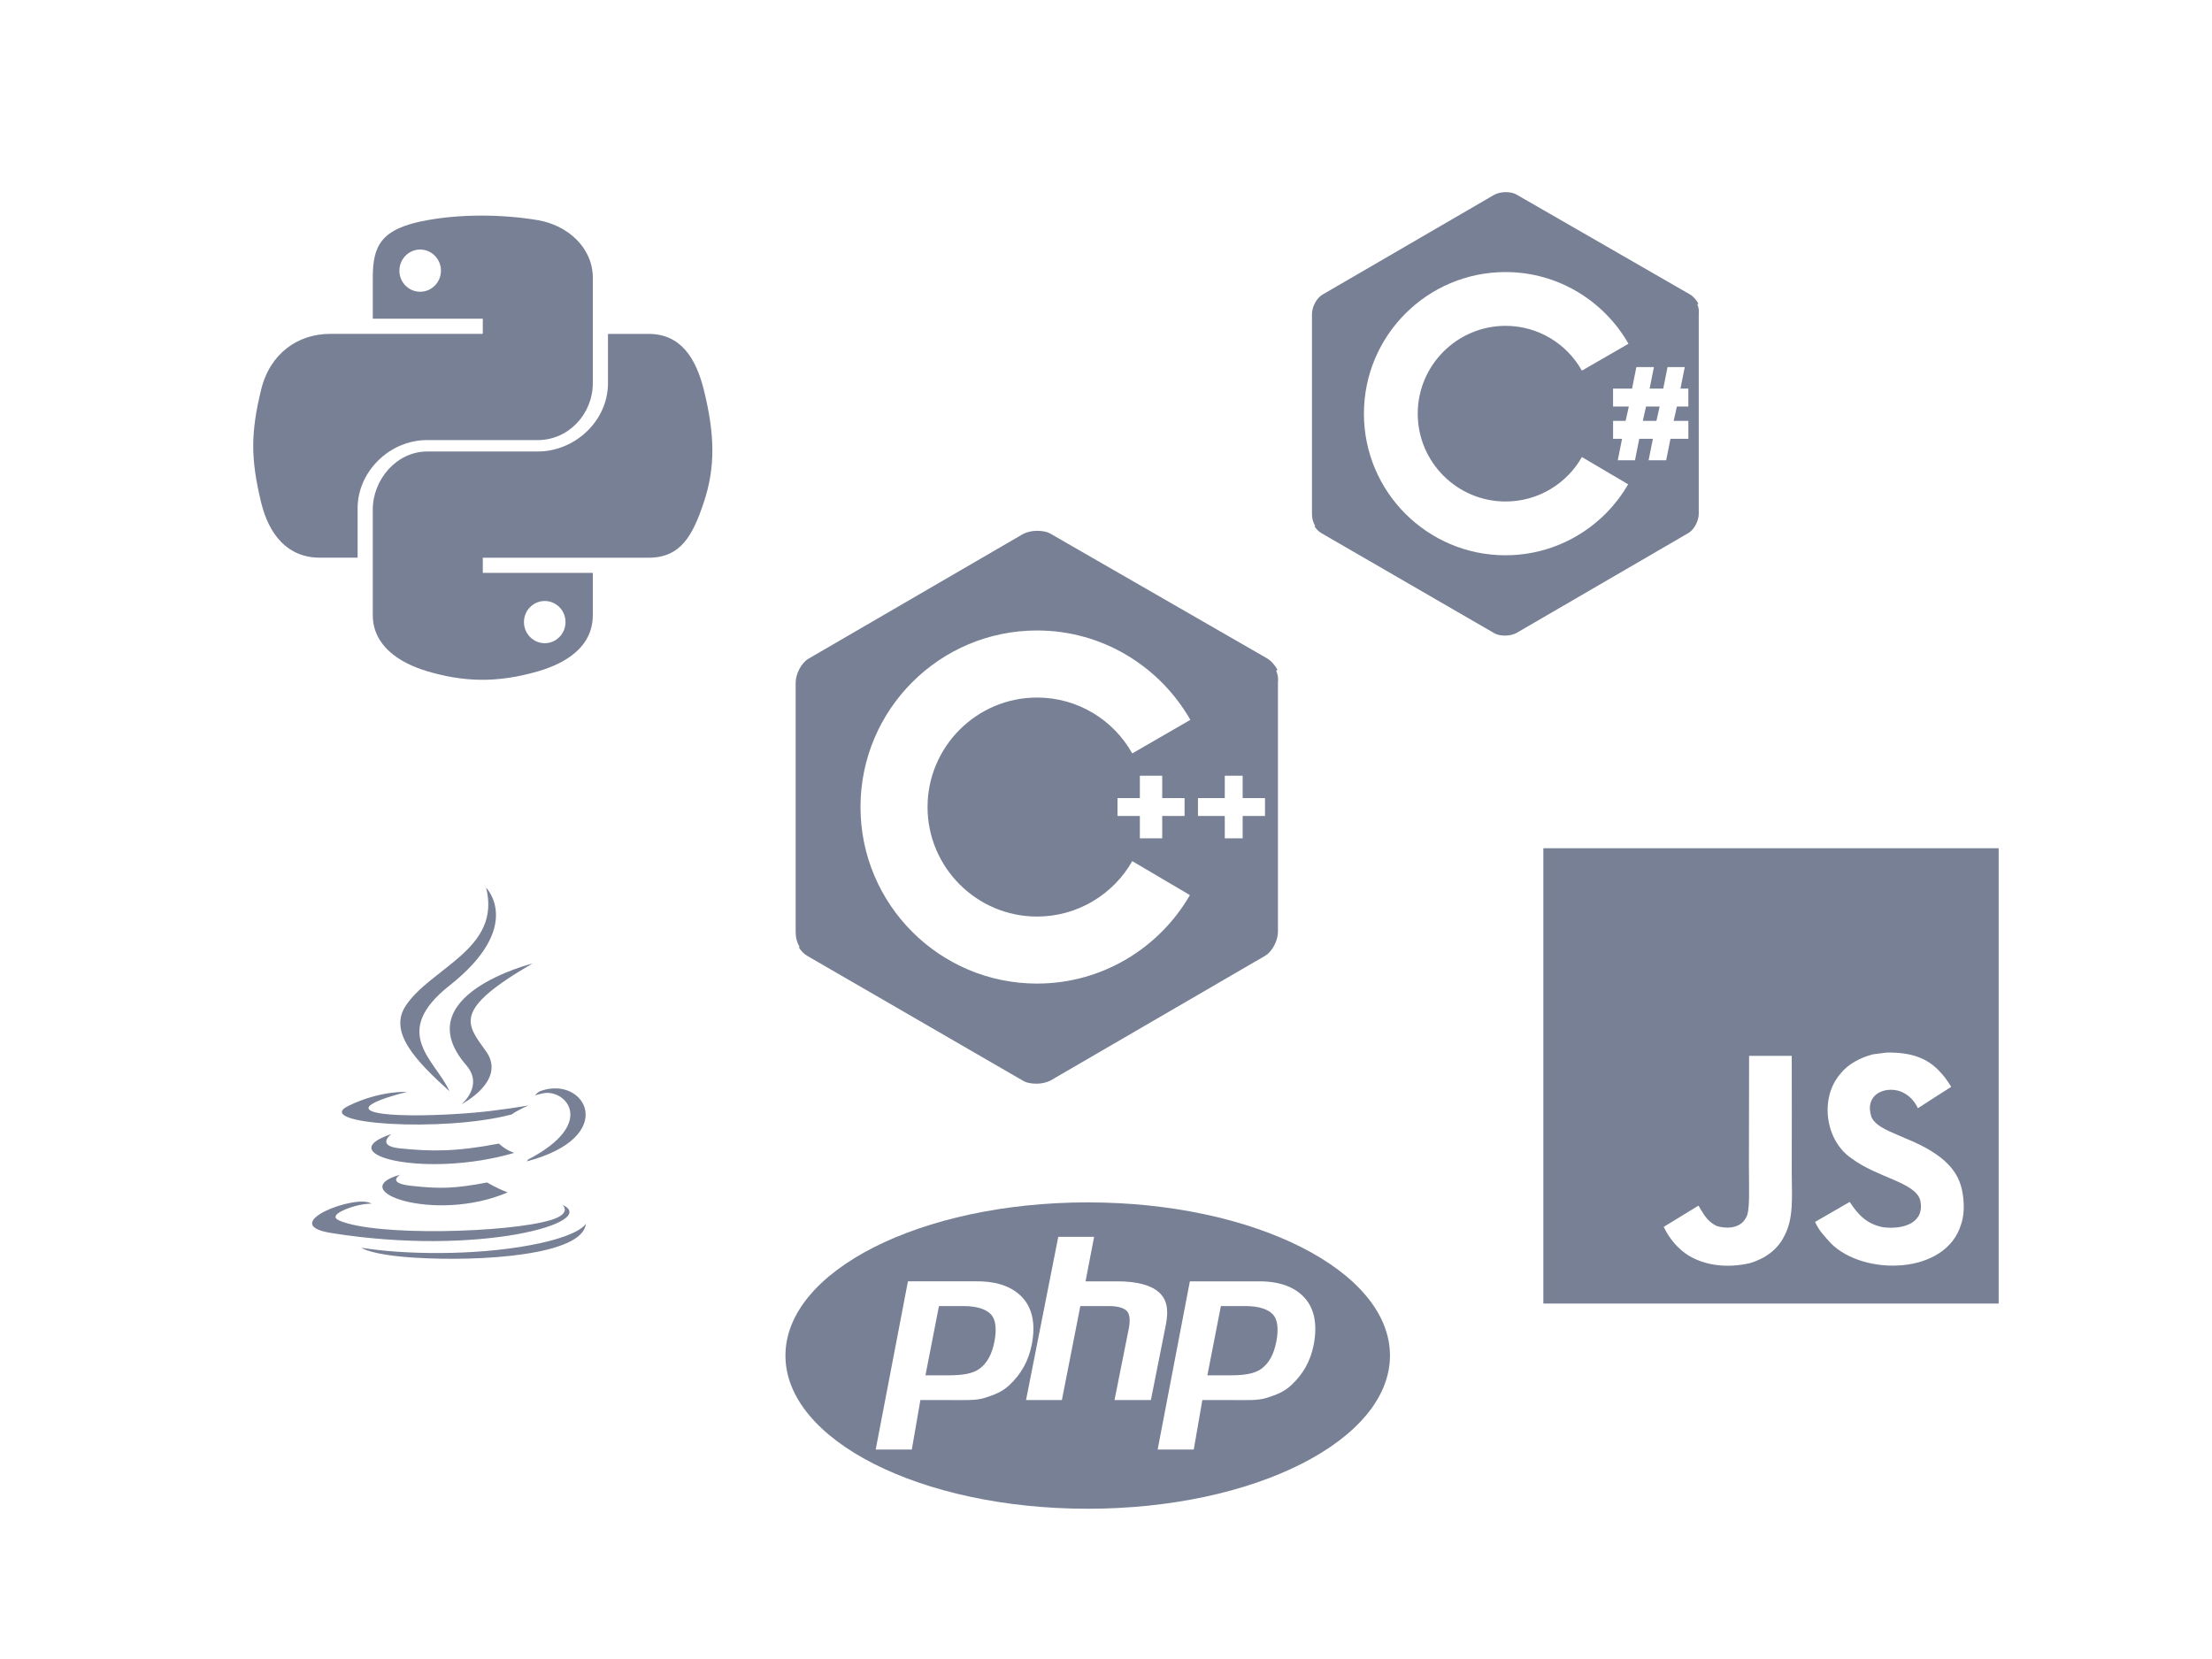 <?xml version="1.0" encoding="UTF-8"?>
<svg width="94.192mm" height="70.644mm" version="1.1" viewBox="0 0 94.192 70.644" xmlns="http://www.w3.org/2000/svg">
 <g transform="translate(147.64 122.26)">
  <g transform="translate(-98.365 -217.02)" fill="#788095">
   <path d="m23.001 107.72 0.046-0.03c-0.092-0.168-0.229-0.321-0.366-0.397l-7.373-4.244c-0.122-0.076-0.29-0.107-0.473-0.107-0.183 0-0.351 0.046-0.473 0.107l-7.327 4.259c-0.26 0.153-0.443 0.534-0.443 0.824v8.503c0 0.168 0.031 0.351 0.137 0.519l-0.031 0.015c0.076 0.122 0.183 0.229 0.29 0.29l7.358 4.259c0.122 0.076 0.29 0.107 0.473 0.107 0.183 0 0.351-0.046 0.473-0.107l7.327-4.259c0.26-0.153 0.443-0.534 0.443-0.824v-8.518c0.015-0.122 0-0.26-0.061-0.397zm-8.167 10.685c-3.328 0-6.03-2.702-6.03-6.03 0-3.328 2.702-6.03 6.03-6.03 2.244 0 4.198 1.236 5.236 3.053l-1.984 1.145c-0.641-1.145-1.862-1.908-3.251-1.908-2.061 0-3.74 1.679-3.74 3.74 0 2.061 1.679 3.74 3.74 3.74 1.389 0 2.61-0.763 3.251-1.893l1.969 1.16c-1.038 1.801-2.992 3.022-5.221 3.022zm7.785-6.335h-0.488l-0.137 0.611h0.626v0.763h-0.763l-0.183 0.916h-0.748l0.183-0.916h-0.58l-0.183 0.916h-0.733l0.183-0.916h-0.382v-0.763h0.534l0.137-0.611h-0.672v-0.763h0.809l0.183-0.916h0.748l-0.183 0.916h0.58l0.183-0.916h0.733l-0.183 0.916h0.336zm-1.939 0.611h0.58l0.137-0.611h-0.58z" stroke-width=".153"/>
   <path d="m-32.232 144.78c-2.43 0.679 1.478 2.081 4.572 0.756-0.507-0.197-0.87-0.424-0.87-0.424-1.38 0.261-2.02 0.281-3.272 0.138-1.034-0.118-0.43-0.47-0.43-0.47zm4.202-1.324c-1.829 0.352-2.885 0.341-4.223 0.203-1.034-0.107-0.357-0.608-0.357-0.608-2.676 0.888 1.49 1.896 5.23 0.802-0.398-0.14-0.65-0.396-0.65-0.396zm1.433-7.669c1.24e-4 0-5.41 1.351-2.826 4.328 0.763 0.878-0.2 1.667-0.2 1.667s1.936-0.999 1.047-2.251c-0.83-1.167-1.467-1.746 1.979-3.745zm1.266 10.273s0.447 0.368-0.492 0.653c-1.785 0.541-7.432 0.704-9.001 0.022-0.563-0.245 0.494-0.586 0.826-0.657 0.347-0.075 0.545-0.061 0.545-0.061-0.627-0.441-4.053 0.867-1.74 1.243 6.308 1.022 11.498-0.46 9.862-1.199zm-2.168-3.84c0.303-0.207 0.722-0.387 0.722-0.387s-1.193 0.213-2.382 0.313c-1.455 0.122-3.016 0.146-3.8 0.041-1.855-0.248 1.017-0.93 1.017-0.93s-1.116-0.075-2.487 0.588c-1.622 0.784 4.012 1.142 6.929 0.374zm0.71 1.917c-0.014 0.037-0.059 0.078-0.059 0.078 3.959-1.041 2.504-3.669 0.61-3.004-0.166 0.059-0.253 0.195-0.253 0.195s0.105-0.042 0.339-0.091c0.957-0.199 2.328 1.281-0.637 2.821zm-3.346-2.908c-0.584-1.32-2.565-2.475 9.57e-4 -4.502 3.199-2.525 1.558-4.168 1.558-4.168 0.662 2.609-2.336 3.397-3.418 5.022-0.737 1.107 0.362 2.297 1.86 3.648zm3.453 6.551c-2.429 0.457-5.426 0.404-7.202 0.111 0 0 0.364 0.301 2.234 0.422 2.845 0.182 7.216-0.101 7.32-1.448 1.24e-4 0-0.199 0.51-2.352 0.915z" stroke-width=".127"/>
   <path d="m16.444 130.88v19.389h19.389v-19.389zm10.256 16.521c-0.286 0.582-0.832 0.964-1.466 1.148-0.973 0.223-1.903 0.096-2.595-0.319-0.463-0.284-0.825-0.722-1.07-1.226l1.477-0.904c0.013 5e-3 0.052 0.075 0.103 0.166 0.188 0.316 0.351 0.539 0.67 0.696 0.314 0.107 1.002 0.175 1.268-0.376 0.162-0.281 0.111-1.183 0.111-2.182-1.51e-4 -1.569 0.007-3.131 0.007-4.683h1.816c0 1.706 0.009 3.322 0 4.987 0.004 1.021 0.092 1.931-0.321 2.693zm7.534-0.513c-0.631 2.159-4.151 2.23-5.558 0.803-0.297-0.336-0.483-0.511-0.661-0.899 0.747-0.43 0.747-0.43 1.475-0.851 0.395 0.607 0.76 0.941 1.418 1.078 0.892 0.109 1.789-0.197 1.587-1.144-0.207-0.773-1.826-0.962-2.927-1.789-1.119-0.751-1.381-2.577-0.461-3.619 0.306-0.386 0.829-0.674 1.377-0.812l0.572-0.074c1.098-0.022 1.785 0.268 2.289 0.831 0.14 0.142 0.255 0.295 0.469 0.627-0.585 0.373-0.583 0.369-1.421 0.912-0.179-0.386-0.476-0.628-0.79-0.733-0.487-0.148-1.102 0.013-1.229 0.528-0.044 0.159-0.035 0.306 0.035 0.568 0.197 0.45 0.86 0.646 1.454 0.919 1.711 0.694 2.289 1.438 2.431 2.324 0.137 0.763-0.033 1.257-0.059 1.331z" stroke-width=".155"/>
   <path d="m-31.086 113.5h4.71c1.311 0 2.344-1.109 2.344-2.426v-4.49c0-1.278-1.071-2.238-2.351-2.451-0.81-0.135-1.647-0.196-2.453-0.192-0.806 4e-3 -1.553 0.072-2.23 0.192-1.996 0.352-2.335 1.091-2.335 2.451v1.747h4.684v0.646h-6.497c-1.37 0-2.571 0.825-2.946 2.392-0.433 1.796-0.452 2.894 0 4.77 0.335 1.396 1.136 2.368 2.506 2.368h1.607v-2.108c0-1.557 1.361-2.9 2.961-2.9zm-0.297-6.317c-0.489 0-0.885-0.4-0.885-0.896 0-0.497 0.396-0.901 0.885-0.901 0.487 0 0.885 0.404 0.885 0.901-1.59e-4 0.495-0.398 0.896-0.885 0.896zm12.081 4.187c-0.339-1.365-0.986-2.392-2.358-2.392h-1.726v2.097c0 1.623-1.421 2.911-2.99 2.911h-4.71c-1.29 0-2.315 1.183-2.315 2.476v4.49c0 1.278 1.089 2.029 2.336 2.396 1.493 0.439 2.907 0.518 4.693 0 1.187-0.344 2.34-1.036 2.34-2.396v-1.797h-4.684v-0.646h7.056c1.37 0 1.881-0.933 2.358-2.368 0.492-1.477 0.471-2.875 0-4.77zm-6.777 8.982c0.489 0 0.885 0.4 0.885 0.896 0 0.497-0.396 0.901-0.885 0.901-0.487 0-0.885-0.404-0.885-0.901 0-0.496 0.398-0.896 0.885-0.896z" stroke-width=".162"/>
   <path d="m5.067 123.32 0.057-0.038c-0.114-0.209-0.285-0.4-0.457-0.495l-9.193-5.291c-0.152-0.095-0.362-0.133-0.59-0.133-0.228 0-0.438 0.057-0.59 0.133l-9.136 5.31c-0.324 0.19-0.552 0.666-0.552 1.028v10.601c0 0.209 0.038 0.438 0.171 0.647l-0.038 0.019c0.095 0.152 0.228 0.285 0.362 0.362l9.174 5.31c0.152 0.095 0.362 0.133 0.59 0.133s0.438-0.057 0.59-0.133l9.136-5.31c0.324-0.19 0.552-0.666 0.552-1.028v-10.62c0.019-0.152 0-0.324-0.076-0.495zm-6.756 6.186v-0.761h0.952v-0.952h0.952v0.952h0.952v0.761h-0.952v0.952h-0.952v-0.952zm0.628-2.664c-0.799-1.427-2.322-2.379-4.054-2.379-2.569 0-4.663 2.094-4.663 4.663s2.094 4.663 4.663 4.663c1.732 0 3.255-0.952 4.054-2.36l2.455 1.446c-1.294 2.246-3.73 3.768-6.509 3.768-4.149 0-7.518-3.369-7.518-7.518s3.369-7.518 7.518-7.518c2.798 0 5.234 1.542 6.528 3.806zm5.653 2.664h-0.952v0.952h-0.761v-0.952h-1.142v-0.761h1.142v-0.952h0.761v0.952h0.952z" stroke-width=".19"/>
   <path d="m-2.958 145.96c-7.108 0-12.871 2.92-12.871 6.523s5.763 6.523 12.871 6.523c7.108 0 12.871-2.92 12.871-6.523s-5.763-6.523-12.871-6.523zm-3.349 7.793c-0.307 0.287-0.648 0.406-1.024 0.528-0.376 0.122-0.854 0.097-1.435 0.097h-1.317l-0.365 2.107h-1.538l1.373-7.163h2.958c0.89 0 1.539 0.256 1.947 0.723 0.408 0.467 0.531 1.13 0.368 1.967-0.067 0.345-0.18 0.666-0.34 0.951-0.16 0.286-0.369 0.553-0.626 0.79zm4.49 0.625 0.607-3.038c0.069-0.356 0.044-0.62-0.076-0.749-0.12-0.129-0.375-0.216-0.766-0.216h-1.22l-0.786 4.003h-1.526l1.373-6.952h1.526l-0.365 1.896h1.359c0.856 0 1.445 0.172 1.77 0.47s0.422 0.707 0.292 1.375l-0.639 3.211zm8.482-2.355c-0.067 0.345-0.18 0.66-0.34 0.946-0.16 0.286-0.368 0.547-0.626 0.784-0.307 0.287-0.648 0.406-1.024 0.528-0.375 0.122-0.854 0.097-1.435 0.097h-1.317l-0.365 2.107h-1.538l1.372-7.163h2.958c0.89 0 1.539 0.256 1.947 0.723 0.408 0.467 0.53 1.141 0.368 1.978zm-2.898-1.648h-1.054l-0.575 2.95h0.936c0.62 0 1.082-0.061 1.385-0.295 0.304-0.233 0.508-0.596 0.615-1.142 0.102-0.525 0.056-0.934-0.139-1.15-0.195-0.216-0.584-0.363-1.169-0.363zm-12.005 0h-1.054l-0.575 2.95h0.936c0.62 0 1.082-0.061 1.386-0.295 0.304-0.233 0.508-0.596 0.615-1.142 0.102-0.525 0.056-0.934-0.139-1.15-0.195-0.216-0.584-0.363-1.168-0.363z" stroke-width=".211"/>
  </g>
 </g>
</svg>
